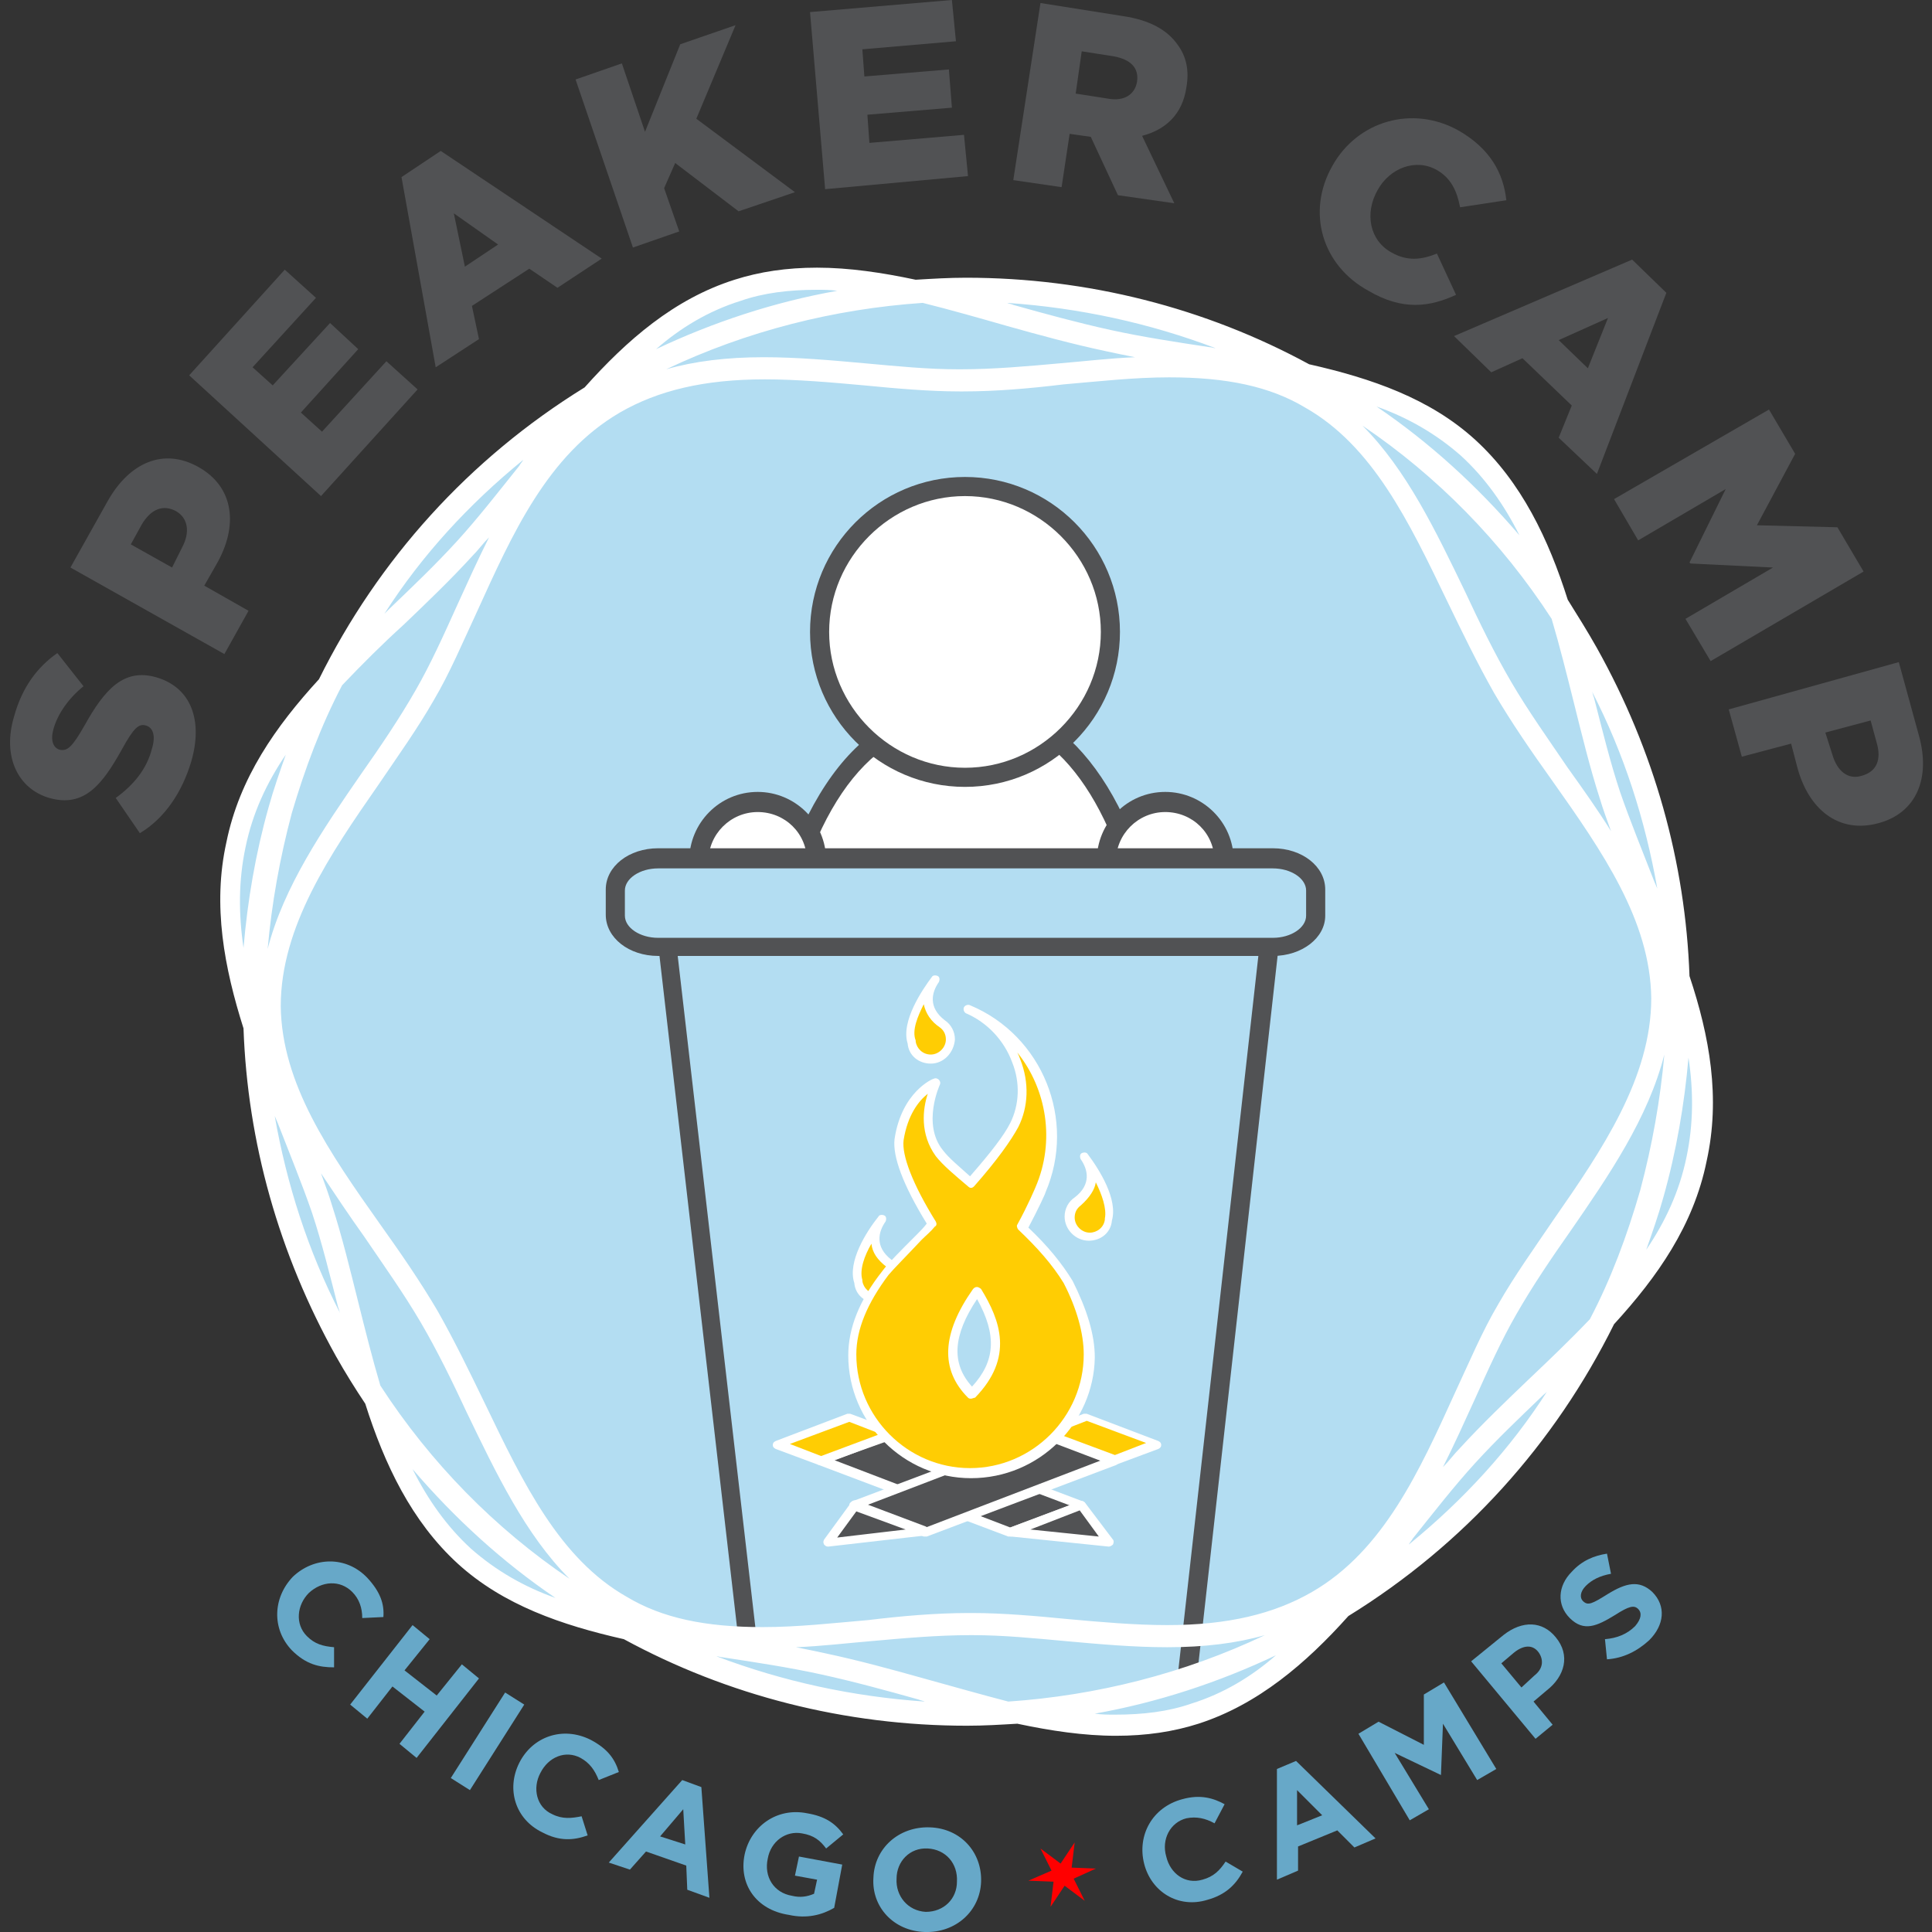 <?xml version="1.0" encoding="utf-8"?>
<!-- Generator: Adobe Illustrator 18.1.0, SVG Export Plug-In . SVG Version: 6.00 Build 0)  -->
<!DOCTYPE svg PUBLIC "-//W3C//DTD SVG 1.1//EN" "http://www.w3.org/Graphics/SVG/1.1/DTD/svg11.dtd">
<svg version="1.1" id="Layer_1" xmlns="http://www.w3.org/2000/svg" xmlns:xlink="http://www.w3.org/1999/xlink" x="0px" y="0px"
	 viewBox="0 0 192 192" enable-background="new 0 0 192 192" xml:space="preserve">
<rect x="0" y="0" width="192" height="192" fill="#333333" stroke="none"/>
<path fill="#B3DDF2" d="M166.8,97c-0.4-11.1-3.4-22.1-9-32.1c-0.9-1.6-1.9-3.2-2.9-4.7c-1.9-5.9-4.5-11.5-9.1-15.6
	c-4.4-4-10.2-6-16.3-7.4c-10.2-5.5-21.7-8.5-33.6-8.5c-1.6,0-3.3,0.1-4.9,0.2c-3.3-0.7-6.5-1.2-9.7-1.2c-2.9,0-5.6,0.4-8.1,1.2
	c-5.9,1.9-10.5,5.9-14.7,10.5c-11.3,7-20.2,16.8-26,28.5c-4.2,4.6-7.7,9.7-9.1,15.9c-1.3,6.2-0.2,12.3,1.7,18.2
	c0.4,11.1,3.4,22.1,9,32.1c0.9,1.6,1.9,3.2,2.9,4.7c1.9,5.9,4.5,11.5,9.1,15.6c4.4,4,10.2,6,16.2,7.4c10.2,5.5,21.7,8.5,33.6,8.5
	c0,0,0,0,0,0c1.6,0,3.3-0.1,4.9-0.2c3.3,0.7,6.5,1.2,9.7,1.2c0,0,0,0,0,0c2.9,0,5.6-0.4,8.1-1.2c5.9-1.9,10.5-5.9,14.7-10.5
	c11.3-7,20.2-16.8,26-28.6c4.2-4.6,7.7-9.7,9.1-15.9C169.8,109,168.7,102.9,166.8,97z"/>
<title>Layer 1</title>
<path id="path692_1_" fill="#FFFFFF" d="M88.1,73c-4.5,2.9-7.5,8.4-9.4,14.3H113c-1.8-5.8-4.5-11.2-8.7-14.3
	C99.7,72.8,93.8,73,88.1,73z"/>
<path fill="#515254" d="M113,88.3H78.7c-0.3,0-0.6-0.1-0.8-0.4c-0.2-0.2-0.2-0.6-0.1-0.8c2.4-7.2,5.7-12.2,9.8-14.8
	c0.2-0.1,0.3-0.1,0.5-0.1c1.9,0,3.9,0,5.8-0.1c1.9,0,3.7-0.1,5.4-0.1c2,0,3.6,0,5.1,0.1c0.2,0,0.4,0.1,0.5,0.2
	c3.8,2.9,6.9,7.8,9,14.8c0.1,0.3,0,0.6-0.1,0.8C113.6,88.2,113.3,88.3,113,88.3z M80,86.4h31.7c-1.9-5.8-4.5-10-7.7-12.5
	c-1.3-0.1-2.8-0.1-4.7-0.1c-1.7,0-3.5,0-5.4,0.1c-1.8,0-3.7,0.1-5.5,0.1C84.9,76.3,82.1,80.4,80,86.4z"/>
<ellipse id="svg_1_2_" fill="#FFFFFF" cx="115.8" cy="85.5" rx="5.8" ry="5.8"/>
<path fill="#515254" d="M115.8,92.3c-3.7,0-6.8-3-6.8-6.8c0-3.7,3-6.8,6.8-6.8c3.7,0,6.8,3,6.8,6.8
	C122.6,89.3,119.5,92.3,115.8,92.3z M115.8,80.7c-2.7,0-4.9,2.2-4.9,4.9c0,2.7,2.2,4.9,4.9,4.9c2.7,0,4.9-2.2,4.9-4.9
	C120.7,82.8,118.5,80.7,115.8,80.7z"/>
<ellipse id="svg_1_4_" fill="#FFFFFF" cx="75.3" cy="85.5" rx="5.8" ry="5.8"/>
<path fill="#515254" d="M75.3,92.3c-3.7,0-6.8-3-6.8-6.8c0-3.7,3-6.8,6.8-6.8c3.7,0,6.8,3,6.8,6.8C82.1,89.3,79,92.3,75.3,92.3z
	 M75.3,80.7c-2.7,0-4.9,2.2-4.9,4.9c0,2.7,2.2,4.9,4.9,4.9c2.7,0,4.9-2.2,4.9-4.9C80.2,82.8,78,80.7,75.3,80.7z"/>
<path id="path699_2_" fill="#B3DDF2" d="M118,166l8.1-72.4c0-1.6-1.3-2.9-2.9-2.9H69.1c-1.6,0-2.9,1.3-2.9,2.9l7.9,68.4"/>
<path fill="#515254" d="M118,167c0,0-0.1,0-0.1,0c-0.5-0.1-0.9-0.5-0.8-1l8.1-72.3c0-1-0.9-1.9-1.9-1.9H69.1c-1,0-1.9,0.8-1.9,1.9
	l7.9,68.3c0.1,0.5-0.3,1-0.8,1c-0.5,0.1-1-0.3-1-0.8l-7.9-68.4c0,0,0-0.1,0-0.1c0-2.1,1.7-3.8,3.8-3.8h54.1c2.1,0,3.8,1.7,3.8,3.8
	c0,0,0,0.1,0,0.1l-8.1,72.4C118.9,166.6,118.5,167,118,167z"/>
<path id="rect682_1_" fill="#B3DDF2" d="M65.4,85.4h61.1c2.4,0,4.3,1.4,4.3,3.1V91c0,1.7-1.9,3.1-4.3,3.1H65.4
	c-2.4,0-4.3-1.4-4.3-3.1v-2.5C61.1,86.8,63.1,85.4,65.4,85.4z"/>
<path fill="#515254" d="M126.5,95H65.4c-2.9,0-5.2-1.8-5.2-4.1v-2.5c0-2.3,2.3-4.1,5.2-4.1h61.1c2.9,0,5.2,1.8,5.2,4.1V91
	C131.7,93.2,129.4,95,126.5,95z M65.4,86.3c-1.8,0-3.3,1-3.3,2.2V91c0,1.2,1.5,2.2,3.3,2.2h61.1c1.8,0,3.3-1,3.3-2.2v-2.5
	c0-1.2-1.5-2.2-3.3-2.2H65.4z"/>
<ellipse id="svg_1_3_" fill="#FFFFFF" cx="95.9" cy="62.8" rx="14.4" ry="14.4"/>
<path fill="#515254" d="M95.9,78.2c-8.5,0-15.4-6.9-15.4-15.4s6.9-15.4,15.4-15.4c8.5,0,15.4,6.9,15.4,15.4S104.4,78.2,95.9,78.2z
	 M95.9,49.3c-7.4,0-13.5,6.1-13.5,13.5s6.1,13.5,13.5,13.5c7.4,0,13.5-6.1,13.5-13.5S103.3,49.3,95.9,49.3z"/>
<path fill="#515254" d="M13.9,82.8l-2.4-3.5c1.8-1.3,3.1-2.9,3.6-4.9c0.4-1.3,0.1-2.1-0.6-2.3l0,0c-0.7-0.2-1.2,0.2-2.4,2.4
	c-1.9,3.4-3.7,5.8-7.2,4.8l0,0c-3.1-0.9-4.7-4.1-3.5-8.1c0.8-2.9,2.3-4.9,4.3-6.3l2.6,3.3c-1.5,1.2-2.6,2.8-3,4.3
	c-0.3,1.1,0,1.8,0.6,2l0,0c0.8,0.2,1.3-0.3,2.5-2.4c2-3.6,3.9-5.7,7.1-4.8l0,0c3.5,1,4.7,4.3,3.5,8.4C18.1,78.7,16.4,81.3,13.9,82.8
	z"/>
<path fill="#515254" d="M7,56.4l3.7-6.6c2.2-3.9,5.6-5.3,9-3.4l0,0c3.6,2,4,5.9,1.8,9.7l-1.2,2.1l4.4,2.5L22.3,65L7,56.4z
	 M18.1,54.4c0.8-1.5,0.6-2.9-0.6-3.6l0,0c-1.3-0.7-2.5-0.2-3.4,1.3l-1.1,2l4.1,2.3L18.1,54.4z"/>
<path fill="#515254" d="M18.8,37.3l9.5-10.5l3.1,2.8l-6.3,6.9l2,1.8l5.7-6.2l2.8,2.6L29.9,41l2.1,1.9l6.4-7l3.1,2.8l-9.6,10.6
	L18.8,37.3z"/>
<path fill="#515254" d="M39.9,17.6l3.9-2.6l16,10.7l-4.4,2.9l-2.8-1.9l-5.7,3.7l0.7,3.3l-4.3,2.8L39.9,17.6z M49.5,24.3l-4.4-3.1
	l1.1,5.3L49.5,24.3z"/>
<path fill="#515254" d="M57.2,7.9l4.6-1.6l2.3,6.8l3.5-8.7l5.5-1.9l-3.9,9.3l9.8,7.3L73.4,21l-6.3-4.8L66,18.7l1.5,4.3l-4.6,1.6
	L57.2,7.9z"/>
<path fill="#515254" d="M80.5,1.2L94.6,0l0.4,4.1l-9.3,0.8l0.2,2.7l8.4-0.7l0.3,3.8l-8.4,0.7l0.2,2.8l9.4-0.8l0.4,4.1L82,18.8
	L80.5,1.2z"/>
<path fill="#515254" d="M103.4,0.3l8.2,1.3c2.7,0.4,4.4,1.4,5.4,2.8c0.9,1.2,1.2,2.6,0.9,4.3l0,0c-0.4,2.7-2.1,4.2-4.4,4.8l3.2,6.7
	l-5.6-0.8l-2.7-5.8l0,0l-2.1-0.3l-0.8,5.3l-4.8-0.7L103.4,0.3z M110.1,9.8c1.6,0.3,2.7-0.4,2.9-1.7l0,0c0.2-1.4-0.7-2.2-2.3-2.5
	l-3.2-0.5l-0.6,4.2L110.1,9.8z"/>
<path fill="#515254" d="M132.4,16.5L132.4,16.5c2.5-4.5,8-6.1,12.6-3.5c3.1,1.8,4.4,4.2,4.7,6.9l-4.6,0.7c-0.3-1.6-0.9-2.9-2.3-3.7
	c-2.1-1.2-4.7-0.2-5.9,2l0,0c-1.3,2.3-0.8,5,1.4,6.2c1.6,0.9,3,0.7,4.5,0.1l1.9,4.1c-2.6,1.2-5.3,1.6-8.7-0.4
	C131.4,26.4,129.8,21.1,132.4,16.5z"/>
<path fill="#515254" d="M162.2,25.8l3.4,3.3l-6.9,18l-3.8-3.6l1.3-3.2l-4.9-4.7l-3.1,1.4l-3.7-3.6L162.2,25.8z M157.8,36.6l2-5
	l-4.9,2.2L157.8,36.6z"/>
<path fill="#515254" d="M175.8,40.7l2.6,4.4l-3.8,7.1l8,0.2l2.6,4.4l-15.2,8.9l-2.5-4.2l8.7-5.1l-8.2-0.4l-0.1-0.1l3.6-7.3l-8.7,5.1
	l-2.4-4.1L175.8,40.7z"/>
<path fill="#515254" d="M188.7,65.8l2,7.3c1.2,4.3-0.3,7.7-4,8.7l0,0c-4,1.1-7-1.4-8.1-5.6l-0.6-2.3l-4.9,1.3l-1.3-4.7L188.7,65.8z
	 M182.1,75c0.5,1.7,1.6,2.5,2.9,2.1l0,0c1.5-0.4,2-1.6,1.5-3.3l-0.6-2.2l-4.5,1.2L182.1,75z"/>
<g>
	<polygon fill="#FF0000" points="108.9,185.7 106.7,186.7 107.8,188.9 105.8,187.4 104.4,189.5 104.7,187 102.2,186.9 104.5,185.9 
		103.4,183.7 105.4,185.2 106.8,183.1 106.5,185.6 	"/>
</g>
<path fill="#67A8C8" d="M29.1,156.7L29.1,156.7c2.1-2,5.3-2.1,7.4,0.1c1.3,1.4,1.7,2.6,1.6,3.9l-2.1,0.1c0-1-0.3-1.9-1-2.6
	c-1.2-1.2-3-1.1-4.3,0.1l0,0c-1.2,1.2-1.4,3.1-0.2,4.3c0.8,0.8,1.6,1,2.7,1.1l0,2c-1.5,0-2.8-0.3-4.2-1.7
	C27,161.9,27.1,158.8,29.1,156.7z"/>
<path fill="#67A8C8" d="M41,161.5l1.7,1.4l-2.5,3.1l3.2,2.5l2.5-3.1l1.7,1.4l-6.2,7.9l-1.7-1.4l2.5-3.2l-3.2-2.5l-2.5,3.2l-1.7-1.4
	L41,161.5z"/>
<path fill="#67A8C8" d="M50.2,168.2l1.9,1.2l-5.4,8.5l-1.9-1.2L50.2,168.2z"/>
<path fill="#67A8C8" d="M51.6,175.2L51.6,175.2c1.3-2.6,4.3-3.7,7.1-2.3c1.7,0.9,2.4,1.9,2.8,3.2l-2,0.8c-0.4-1-0.9-1.7-1.8-2.2
	c-1.5-0.8-3.2-0.1-4,1.5l0,0c-0.8,1.5-0.4,3.4,1.2,4.1c1,0.5,1.9,0.4,2.9,0.2l0.6,1.9c-1.4,0.5-2.8,0.6-4.5-0.3
	C51.2,180.8,50.3,177.8,51.6,175.2z"/>
<path fill="#67A8C8" d="M67.8,176.9l1.9,0.7l0.8,11l-2.2-0.8l-0.1-2.4l-4-1.4l-1.6,1.8l-2.1-0.7L67.8,176.9z M68.1,183.3l-0.2-3.5
	l-2.3,2.7L68.1,183.3z"/>
<path fill="#67A8C8" d="M74,184.3L74,184.3c0.6-2.8,3.2-4.7,6.2-4.1c1.8,0.3,2.8,1,3.6,2.1l-1.7,1.4c-0.6-0.8-1.2-1.3-2.4-1.5
	c-1.6-0.3-3.1,0.8-3.4,2.5l0,0c-0.4,1.8,0.6,3.4,2.4,3.7c0.8,0.2,1.5,0.1,2.2-0.2l0.3-1.4l-2.2-0.4l0.4-1.9l4.3,0.8l-0.8,4.3
	c-1.2,0.7-2.7,1.1-4.5,0.7C75.1,189.8,73.4,187.2,74,184.3z"/>
<path fill="#67A8C8" d="M86.8,186.6L86.8,186.6c0.1-2.9,2.5-5.1,5.6-5c3.1,0.1,5.2,2.5,5.1,5.4l0,0c-0.1,2.9-2.5,5.1-5.6,5
	C88.8,191.9,86.6,189.5,86.8,186.6z M95.1,187L95.1,187c0.1-1.8-1.1-3.2-2.9-3.3c-1.8-0.1-3.1,1.3-3.1,3l0,0
	c-0.1,1.7,1.1,3.2,2.9,3.3C93.8,190,95.1,188.7,95.1,187z"/>
<path fill="#67A8C8" d="M113.7,185.2L113.7,185.2c-0.7-2.8,0.8-5.6,3.8-6.4c1.8-0.5,3.1-0.1,4.2,0.5l-1,1.9
	c-0.9-0.5-1.8-0.7-2.8-0.5c-1.6,0.4-2.5,2.1-2,3.8l0,0c0.4,1.7,1.9,2.8,3.6,2.3c1.1-0.3,1.7-0.9,2.3-1.8l1.7,1
	c-0.7,1.3-1.7,2.3-3.5,2.8C117.1,189.7,114.4,188,113.7,185.2z"/>
<path fill="#67A8C8" d="M126.9,175.8l1.9-0.8l7.9,7.7l-2.1,0.9l-1.7-1.7l-3.9,1.6l0,2.4l-2.1,0.9L126.9,175.8z M131.4,180.4
	l-2.5-2.5l0,3.5L131.4,180.4z"/>
<path fill="#67A8C8" d="M135,172.3l2-1.2l4.5,2.3l0-5l2-1.2l5.2,8.6l-1.9,1.1l-3.4-5.6l-0.2,5.1l0,0l-4.6-2.2l3.4,5.6l-1.9,1.1
	L135,172.3z"/>
<path fill="#67A8C8" d="M146.2,165.1l3.2-2.6c1.9-1.5,3.9-1.4,5.2,0.2l0,0c1.5,1.8,0.9,3.9-0.9,5.3l-1.3,1.1l1.9,2.3l-1.7,1.4
	L146.2,165.1z M152.5,166.5c0.9-0.7,0.9-1.6,0.4-2.3l0,0c-0.6-0.8-1.5-0.7-2.4,0l-1.3,1.1l2,2.4L152.5,166.5z"/>
<path fill="#67A8C8" d="M159.7,164.9l-0.2-2c1.2-0.1,2.2-0.5,3-1.3c0.6-0.7,0.7-1.3,0.3-1.7l0,0c-0.4-0.4-0.9-0.3-2.3,0.6
	c-1.8,1.1-3.1,1.7-4.5,0.3l0,0c-1.3-1.3-1.2-3.2,0.2-4.6c1-1.1,2.2-1.6,3.5-1.8l0.4,2c-1.1,0.2-1.9,0.6-2.5,1.2
	c-0.6,0.6-0.6,1.2-0.3,1.5l0,0c0.5,0.5,0.9,0.3,2.5-0.7c1.8-1.1,3.1-1.4,4.4-0.2l0,0c1.4,1.4,1.2,3.3-0.3,4.8
	C162.7,164.1,161.3,164.8,159.7,164.9z"/>
<polygon fill="#515254" points="107.5,149.6 100.4,152.3 81.6,145.1 88.8,142.4 "/>
<path fill="#FFFFFF" d="M100.4,152.7c-0.1,0-0.1,0-0.2,0l-18.8-7.1c-0.2-0.1-0.3-0.2-0.3-0.4c0-0.2,0.1-0.3,0.3-0.4l7.1-2.7
	c0.1,0,0.2,0,0.3,0l18.8,7.1c0.2,0.1,0.3,0.2,0.3,0.4c0,0.2-0.1,0.3-0.3,0.4l-7.1,2.7C100.5,152.7,100.5,152.7,100.4,152.7z
	 M82.9,145.1l17.5,6.7l5.9-2.2l-17.5-6.6L82.9,145.1z"/>
<polygon fill="#FFCD03" points="88.7,142.5 81.6,145.2 77.3,143.5 84.4,140.8 "/>
<path fill="#FFFFFF" d="M81.6,145.6c-0.1,0-0.1,0-0.2,0l-4.3-1.6c-0.2-0.1-0.3-0.2-0.3-0.4c0-0.2,0.1-0.3,0.3-0.4l7.1-2.7
	c0.1,0,0.2,0,0.3,0l4.3,1.6c0.2,0.1,0.3,0.2,0.3,0.4c0,0.2-0.1,0.3-0.3,0.4l-7.1,2.7C81.7,145.6,81.6,145.6,81.6,145.6z M78.5,143.5
	l3.1,1.2l5.9-2.2l-3.1-1.2L78.5,143.5z"/>
<polygon fill="#515254" points="110.2,153.3 100.5,152.2 107.4,149.6 "/>
<path fill="#FFFFFF" d="M110.2,153.7C110.2,153.7,110.1,153.7,110.2,153.7l-9.7-1c-0.2,0-0.4-0.2-0.4-0.4c0-0.2,0.1-0.4,0.3-0.5
	l6.9-2.6c0.2-0.1,0.4,0,0.5,0.1l2.8,3.7c0.1,0.1,0.1,0.3,0,0.5C110.5,153.6,110.3,153.7,110.2,153.7z M102.4,152l6.8,0.7l-1.9-2.6
	L102.4,152z"/>
<polygon fill="#515254" points="92,152.3 84.9,149.6 103.7,142.5 110.8,145.2 "/>
<path fill="#FFFFFF" d="M92,152.7c-0.1,0-0.1,0-0.2,0l-7.1-2.7c-0.2-0.1-0.3-0.2-0.3-0.4c0-0.2,0.1-0.3,0.3-0.4l18.8-7.1
	c0.1,0,0.2,0,0.3,0l7.1,2.7c0.2,0.1,0.3,0.2,0.3,0.4c0,0.2-0.1,0.3-0.3,0.4l-18.8,7.1C92.1,152.7,92.1,152.7,92,152.7z M86.1,149.6
	l5.9,2.2l17.5-6.7l-5.9-2.2L86.1,149.6z"/>
<polygon fill="#FFCD03" points="110.7,145.1 103.6,142.4 107.9,140.8 115,143.5 "/>
<path fill="#FFFFFF" d="M110.7,145.6c-0.1,0-0.1,0-0.2,0l-7.1-2.7c-0.2-0.1-0.3-0.2-0.3-0.4c0-0.2,0.1-0.3,0.3-0.4l4.3-1.6
	c0.1,0,0.2,0,0.3,0l7.1,2.7c0.2,0.1,0.3,0.2,0.3,0.4s-0.1,0.3-0.3,0.4l-4.3,1.6C110.8,145.6,110.8,145.6,110.7,145.6z M104.9,142.4
	l5.9,2.2l3.1-1.2l-5.9-2.2L104.9,142.4z"/>
<polygon fill="#515254" points="82.3,153.3 85,149.6 91.9,152.2 "/>
<path fill="#FFFFFF" d="M82.3,153.7c-0.2,0-0.3-0.1-0.4-0.2c-0.1-0.2-0.1-0.3,0-0.5l2.7-3.7c0.1-0.2,0.3-0.2,0.5-0.2l6.9,2.6
	c0.2,0.1,0.3,0.3,0.3,0.5c0,0.2-0.2,0.4-0.4,0.4L82.3,153.7C82.3,153.7,82.3,153.7,82.3,153.7z M85.1,150.2l-1.9,2.6L90,152
	L85.1,150.2z"/>
<g>
	<path fill="#FFCD03" d="M88.3,125.5L88.3,125.5c-2.2-1.6-1.3-3.5-0.7-4.4c-0.9,1.1-2.9,4.2-2.3,6.2h0c0.1,0.9,0.9,1.6,1.9,1.6
		c1.1,0,1.9-0.9,1.9-1.9C89.1,126.4,88.8,125.9,88.3,125.5z"/>
	<path fill="#FFFFFF" d="M87.2,129.5c-1.2,0-2.2-0.8-2.3-2c-0.7-2.1,1.2-5.1,2.4-6.6c0.1-0.2,0.4-0.2,0.6-0.1
		c0.2,0.1,0.2,0.4,0.1,0.6c-0.7,1-1.1,2.5,0.6,3.8c0.6,0.4,1,1.1,1,1.9C89.6,128.4,88.5,129.5,87.2,129.5z M85.7,127.2
		c0,0,0,0.1,0,0.1c0.1,0.7,0.7,1.3,1.5,1.3c0.8,0,1.5-0.7,1.5-1.5c0-0.5-0.2-0.9-0.6-1.2c-0.9-0.7-1.4-1.4-1.5-2.3
		C85.9,124.8,85.4,126.2,85.7,127.2z"/>
</g>
<g>
	<path fill="#FFCD03" d="M107.1,119.4L107.1,119.4c2.2-1.6,1.3-3.5,0.7-4.4c0.9,1.1,2.9,4.2,2.3,6.2h0c-0.2,0.9-0.9,1.6-1.9,1.6
		c-1.1,0-1.9-0.9-1.9-1.9C106.3,120.3,106.6,119.7,107.1,119.4z"/>
	<path fill="#FFFFFF" d="M108.2,123.3c-1.3,0-2.4-1.1-2.4-2.4c0-0.8,0.4-1.5,1-1.9c1.7-1.3,1.3-2.8,0.6-3.8
		c-0.1-0.2-0.1-0.5,0.1-0.6c0.2-0.1,0.5-0.1,0.6,0.1c1.2,1.6,3,4.5,2.4,6.6C110.4,122.5,109.4,123.3,108.2,123.3z M108.9,117.5
		c-0.1,0.7-0.6,1.5-1.5,2.3c-0.4,0.3-0.6,0.7-0.6,1.2c0,0.8,0.7,1.5,1.5,1.5c0.7,0,1.4-0.5,1.5-1.3c0,0,0,0,0-0.1
		C110,120.1,109.5,118.7,108.9,117.5z"/>
</g>
<path fill="#FFCD03" d="M106.2,127.4c-1.3-2-2.9-3.8-4.6-5.4c1.1-2.1,1.8-3.8,1.8-3.8c2.9-7-0.3-15-7.3-18c4.5,1.9,6.7,7.4,4.7,11.6
	c-0.7,1.5-2.4,3.6-4.3,5.8c-1.3-1.1-2.4-2.1-3.1-3c-2.3-2.9-0.4-6.9-0.4-6.9s-3,1.2-3.7,5.7c-0.3,1.8,1.2,5,3.3,8.4
	c-2.1,2.2-4,4.1-4.6,4.9c-1.6,2.1-3.3,5-3.3,8.1c0,6.5,5.3,11.8,11.8,11.8c6.5,0,11.8-5.3,11.8-11.8
	C108.3,132.3,107.4,129.7,106.2,127.4z M96.5,138.5c-3.4-3.4-1.6-7.3,0.6-10.2C99.3,131.8,100,135.1,96.5,138.5z"/>
<path fill="#FFFFFF" d="M96.5,146.9c-6.7,0-12.2-5.5-12.2-12.2c0-2.7,1.1-5.5,3.4-8.4c0.5-0.7,1.8-2,3.4-3.6c0.3-0.3,0.7-0.7,1-1.1
	c-2.4-3.9-3.4-6.7-3.2-8.4c0.7-4.7,3.8-6,3.9-6c0.2-0.1,0.4,0,0.5,0.1c0.1,0.1,0.2,0.3,0.1,0.5c0,0-1.8,3.9,0.3,6.5
	c0.6,0.8,1.6,1.6,2.7,2.6c2.1-2.4,3.4-4.1,4-5.3c0.9-1.8,1-4,0.2-6c-0.8-2.2-2.5-4-4.6-4.9c0,0,0,0,0,0c-0.2-0.1-0.3-0.4-0.2-0.6
	c0.1-0.2,0.4-0.3,0.6-0.2c7.2,3,10.6,11.4,7.5,18.6c0,0.1-0.7,1.6-1.7,3.5c1.9,1.8,3.3,3.5,4.4,5.3c1.4,2.8,2.2,5.3,2.2,7.6
	C108.7,141.4,103.3,146.9,96.5,146.9z M92.2,108.7c-0.9,0.7-2,2.1-2.4,4.6c-0.2,1.5,0.9,4.4,3.2,8.1c0.1,0.2,0.1,0.4-0.1,0.5
	c-0.4,0.5-0.9,0.9-1.3,1.3c-1.5,1.6-2.8,2.9-3.3,3.5c-2.1,2.8-3.2,5.4-3.2,7.9c0,6.2,5.1,11.3,11.3,11.3c6.2,0,11.3-5.1,11.3-11.3
	c0-2.1-0.7-4.6-2-7.1c-1.1-1.8-2.6-3.5-4.5-5.3c-0.1-0.1-0.2-0.4-0.1-0.5c1.1-2,1.8-3.7,1.8-3.7c2-4.6,1.1-9.8-1.8-13.4
	c0.1,0.2,0.2,0.4,0.3,0.7c0.9,2.3,0.8,4.7-0.2,6.7c-0.7,1.3-2.1,3.3-4.4,5.9c-0.2,0.2-0.4,0.2-0.6,0c-1.3-1.1-2.5-2.1-3.2-3
	C91.4,112.7,91.7,110.2,92.2,108.7z M96.5,139C96.5,139,96.5,139,96.5,139c-0.1,0-0.2,0-0.3-0.1c-2.8-2.8-2.6-6.4,0.5-10.8
	c0.1-0.1,0.2-0.2,0.4-0.2c0.1,0,0.3,0.1,0.4,0.2c1.9,3.1,3.3,6.8-0.6,10.8C96.8,138.9,96.6,139,96.5,139z M97.1,129.1
	c-2.4,3.6-2.6,6.4-0.5,8.7C98.9,135.3,99.1,132.7,97.1,129.1z"/>
<g>
	<path fill="#FFCD03" d="M93.6,101.8L93.6,101.8c-2.2-1.6-1.3-3.5-0.7-4.4c-0.9,1.1-2.9,4.2-2.3,6.2l0,0c0.1,0.9,0.9,1.6,1.9,1.6
		c1.1,0,1.9-0.9,1.9-1.9C94.4,102.7,94.1,102.1,93.6,101.8z"/>
	<path fill="#FFFFFF" d="M92.5,105.7c-1.2,0-2.2-0.8-2.3-2c-0.7-2.2,1.5-5.4,2.4-6.6c0.1-0.2,0.4-0.2,0.6-0.1
		c0.2,0.1,0.2,0.4,0.1,0.6c-0.7,1-1.1,2.5,0.6,3.8c0.6,0.4,1,1.1,1,1.9C94.8,104.6,93.8,105.7,92.5,105.7z M91.8,99.8
		c-0.6,1.2-1.2,2.6-0.8,3.6c0,0,0,0,0,0.1c0.1,0.7,0.7,1.3,1.5,1.3c0.8,0,1.5-0.7,1.5-1.5c0-0.5-0.2-0.9-0.6-1.2
		C92.5,101.5,92,100.7,91.8,99.8z"/>
</g>
<path fill="#FFFFFF" d="M167.9,97c-0.4-11.3-3.5-22.4-9.2-32.6c-0.9-1.6-1.9-3.2-2.9-4.8c-1.9-6-4.6-11.7-9.2-15.9
	c-4.5-4.1-10.3-6.1-16.5-7.5c-10.3-5.6-22-8.6-34.1-8.6c-1.7,0-3.3,0.1-5,0.2c-3.3-0.7-6.6-1.2-9.8-1.2c-3,0-5.7,0.4-8.2,1.2
	c-6,1.9-10.7,6-14.9,10.7c-11.5,7.1-20.5,17.1-26.4,29c-4.3,4.7-7.9,9.8-9.2,16.2c-1.4,6.3-0.2,12.5,1.7,18.5
	c0.4,11.3,3.5,22.4,9.2,32.6c0.9,1.6,1.9,3.2,2.9,4.7c1.9,6,4.6,11.7,9.2,15.9c4.5,4.1,10.3,6.1,16.5,7.5c10.3,5.6,22,8.6,34.1,8.6
	c0,0,0,0,0,0c1.7,0,3.3-0.1,5-0.2c3.3,0.7,6.6,1.2,9.8,1.2c0,0,0,0,0,0c3,0,5.7-0.4,8.2-1.2c5.9-1.9,10.7-6,14.9-10.7
	c11.5-7.1,20.5-17.1,26.4-29c4.3-4.7,7.9-9.8,9.2-16.2C171,109.1,169.9,103,167.9,97z M164.7,88.3c-0.1-0.2-0.2-0.5-0.3-0.7
	c-1.2-3.1-2.4-6-3.4-8.9c-1-3-1.8-6.3-2.6-9.4c-0.1-0.2-0.1-0.4-0.2-0.6C161.4,74.9,163.5,81.5,164.7,88.3z M158,131.1
	c-2,2.1-4.1,4.1-6.1,6c-2.3,2.2-4.7,4.5-6.8,6.8c-0.6,0.6-1.1,1.3-1.7,1.9c1.1-2.2,2.1-4.4,3.1-6.6c1.4-3.1,2.7-6,4.2-8.6
	c1.6-2.8,3.5-5.6,5.4-8.3c3.8-5.5,7.7-11.2,9.3-17.5c-0.4,4.5-1.2,9-2.4,13.5C161.7,122.8,160.1,127.1,158,131.1z M91.8,166.8
	c-3.2-0.9-6.5-1.8-9.8-2.5c-0.9-0.2-1.9-0.4-2.9-0.6c2.5-0.1,5-0.4,7.4-0.6c3.3-0.3,6.7-0.6,9.9-0.6l0.3,0c3,0,6,0.3,9.3,0.6
	c3.3,0.3,6.7,0.6,10,0.6c0,0,0,0,0,0c3.7,0,6.9-0.4,9.7-1.2c-8,3.8-16.7,6-25.5,6.6C97.5,168.4,94.7,167.6,91.8,166.8z M35.6,129.4
	c-0.8-3.2-1.6-6.5-2.6-9.6c-0.3-1-0.7-2.1-1.1-3.2c1.4,2.1,2.8,4.2,4.3,6.3c1.9,2.8,3.9,5.6,5.6,8.5c1.7,2.9,3.2,6,4.6,9
	c2.9,6,5.8,12.1,10.2,16.5c-7.4-5-13.8-11.5-18.8-19.2C37,135,36.3,132.2,35.6,129.4z M34,68.1c2-2.1,4-4.1,6.1-6
	c2.3-2.2,4.7-4.5,6.8-6.8c0.6-0.6,1.1-1.3,1.7-1.9c-1.1,2.2-2.1,4.4-3.1,6.6c-1.4,3.1-2.7,6-4.2,8.6c-1.6,2.8-3.5,5.6-5.4,8.3
	c-3.8,5.5-7.7,11.2-9.3,17.4c0.4-4.5,1.2-9,2.4-13.5C30.3,76.4,31.9,72.1,34,68.1z M100.1,32.4c3.2,0.9,6.5,1.8,9.8,2.5
	c0.9,0.2,1.9,0.4,2.9,0.6c-2.5,0.1-5,0.4-7.4,0.6c-3.3,0.3-6.7,0.6-9.9,0.6l-0.3,0c-3,0-6-0.3-9.3-0.6c-3.3-0.3-6.7-0.6-10-0.6
	c-3.7,0-6.9,0.4-9.7,1.2c8-3.8,16.7-6,25.5-6.6C94.5,30.8,97.3,31.6,100.1,32.4z M156.4,69.8c0.8,3.2,1.6,6.5,2.6,9.6
	c0.3,1,0.7,2.1,1.1,3.2c-1.3-2.1-2.8-4.2-4.3-6.3c-1.9-2.8-3.9-5.6-5.6-8.5c-1.7-2.9-3.2-6-4.6-9c-2.9-6-5.8-12.1-10.2-16.5
	c7.4,5,13.8,11.5,18.8,19.2C155,64.2,155.7,67,156.4,69.8z M130.4,158.2c-3.8,2.2-8.4,3.3-14.4,3.3c0,0,0,0,0,0
	c-3.2,0-6.6-0.3-9.9-0.6c-3.1-0.3-6.4-0.6-9.5-0.6l-0.3,0c-3.3,0-6.7,0.3-10,0.7c-3.5,0.3-7,0.7-10.5,0.7c-5.7,0-10-0.9-13.5-3
	c-6.7-3.8-10.3-11.3-14.1-19.2c-1.5-3.1-3-6.2-4.7-9.2c-1.7-2.9-3.7-5.8-5.7-8.6c-5.1-7.2-9.8-14-9.9-21.7c0-7.9,4.9-15.1,9.7-22
	c1.9-2.8,3.9-5.6,5.5-8.4c1.6-2.7,2.9-5.8,4.3-8.8c3.5-7.7,7-15.6,14.2-19.8c3.8-2.2,8.4-3.3,14.4-3.3c3.2,0,6.6,0.3,9.9,0.6
	c3.1,0.3,6.4,0.6,9.5,0.6l0.3,0c3.3,0,6.7-0.3,10-0.7c3.5-0.3,7-0.7,10.5-0.7c5.7,0,10,0.9,13.5,3c6.7,3.8,10.3,11.3,14.1,19.2
	c1.5,3.1,3,6.2,4.7,9.2c1.7,2.9,3.7,5.8,5.7,8.6c5.1,7.2,9.8,14,9.9,21.7c0,7.9-4.9,15.1-9.7,22c-1.9,2.8-3.9,5.6-5.5,8.4
	c-1.6,2.7-2.9,5.8-4.3,8.8C141.1,146.1,137.5,154.1,130.4,158.2z M145.2,45.3c2.4,2.2,4.3,4.9,5.8,7.9c-4.2-4.9-8.9-9.2-14.2-12.8
	C139.9,41.5,142.7,43.1,145.2,45.3z M120.8,34.6c-0.2,0-0.4-0.1-0.6-0.1c-3.3-0.5-6.6-1-9.8-1.7c-3.2-0.7-6.5-1.6-9.7-2.5
	c-0.2-0.1-0.4-0.1-0.6-0.2C107.3,30.6,114.2,32.1,120.8,34.6z M73.6,29.9c2.3-0.8,4.8-1.1,7.6-1.1c0.7,0,1.3,0,2,0.1
	c-6.2,1.1-12.3,3.1-18,5.8C67.6,32.6,70.4,30.9,73.6,29.9z M52,45.7c-0.1,0.2-0.3,0.4-0.4,0.6c-2,2.5-4.1,5.2-6.2,7.5
	c-2.1,2.3-4.3,4.4-6.7,6.7c-0.2,0.2-0.3,0.3-0.5,0.5C41.9,55.2,46.6,50.1,52,45.7z M24.4,84.2c0.7-3.4,2.1-6.4,4-9.2
	c-0.6,1.7-1.2,3.4-1.7,5.2c-1.3,4.6-2.1,9.3-2.5,14C23.7,90.8,23.7,87.5,24.4,84.2z M27.3,110.9c0.1,0.2,0.2,0.5,0.3,0.7
	c1.2,3.1,2.4,6,3.4,8.9c1,3,1.8,6.3,2.6,9.4c0.1,0.2,0.1,0.4,0.2,0.6C30.6,124.3,28.5,117.7,27.3,110.9z M46.8,153.9
	c-2.4-2.2-4.3-4.9-5.8-7.9c4.2,4.9,8.9,9.2,14.2,12.8C52.1,157.7,49.3,156.1,46.8,153.9z M71.2,164.6c0.2,0,0.4,0.1,0.6,0.1
	c3.3,0.5,6.6,1,9.8,1.7c3.2,0.7,6.5,1.6,9.7,2.5c0.2,0.1,0.4,0.1,0.6,0.2C84.7,168.6,77.8,167.1,71.2,164.6z M118.4,169.3
	c-2.3,0.8-4.8,1.1-7.6,1.1h0c-0.7,0-1.3,0-2-0.1c6.2-1.1,12.3-3.1,18-5.8C124.4,166.6,121.6,168.3,118.4,169.3z M140,153.5
	c0.1-0.2,0.3-0.4,0.4-0.6c2-2.5,4.1-5.2,6.2-7.5c2.1-2.3,4.3-4.4,6.7-6.7c0.2-0.2,0.4-0.3,0.5-0.5C150.1,144,145.4,149.1,140,153.5z
	 M167.6,115c-0.7,3.4-2.1,6.4-4,9.2c0.6-1.7,1.2-3.4,1.7-5.2c1.3-4.6,2.1-9.3,2.5-13.9C168.3,108.4,168.3,111.7,167.6,115z"/>
</svg>
